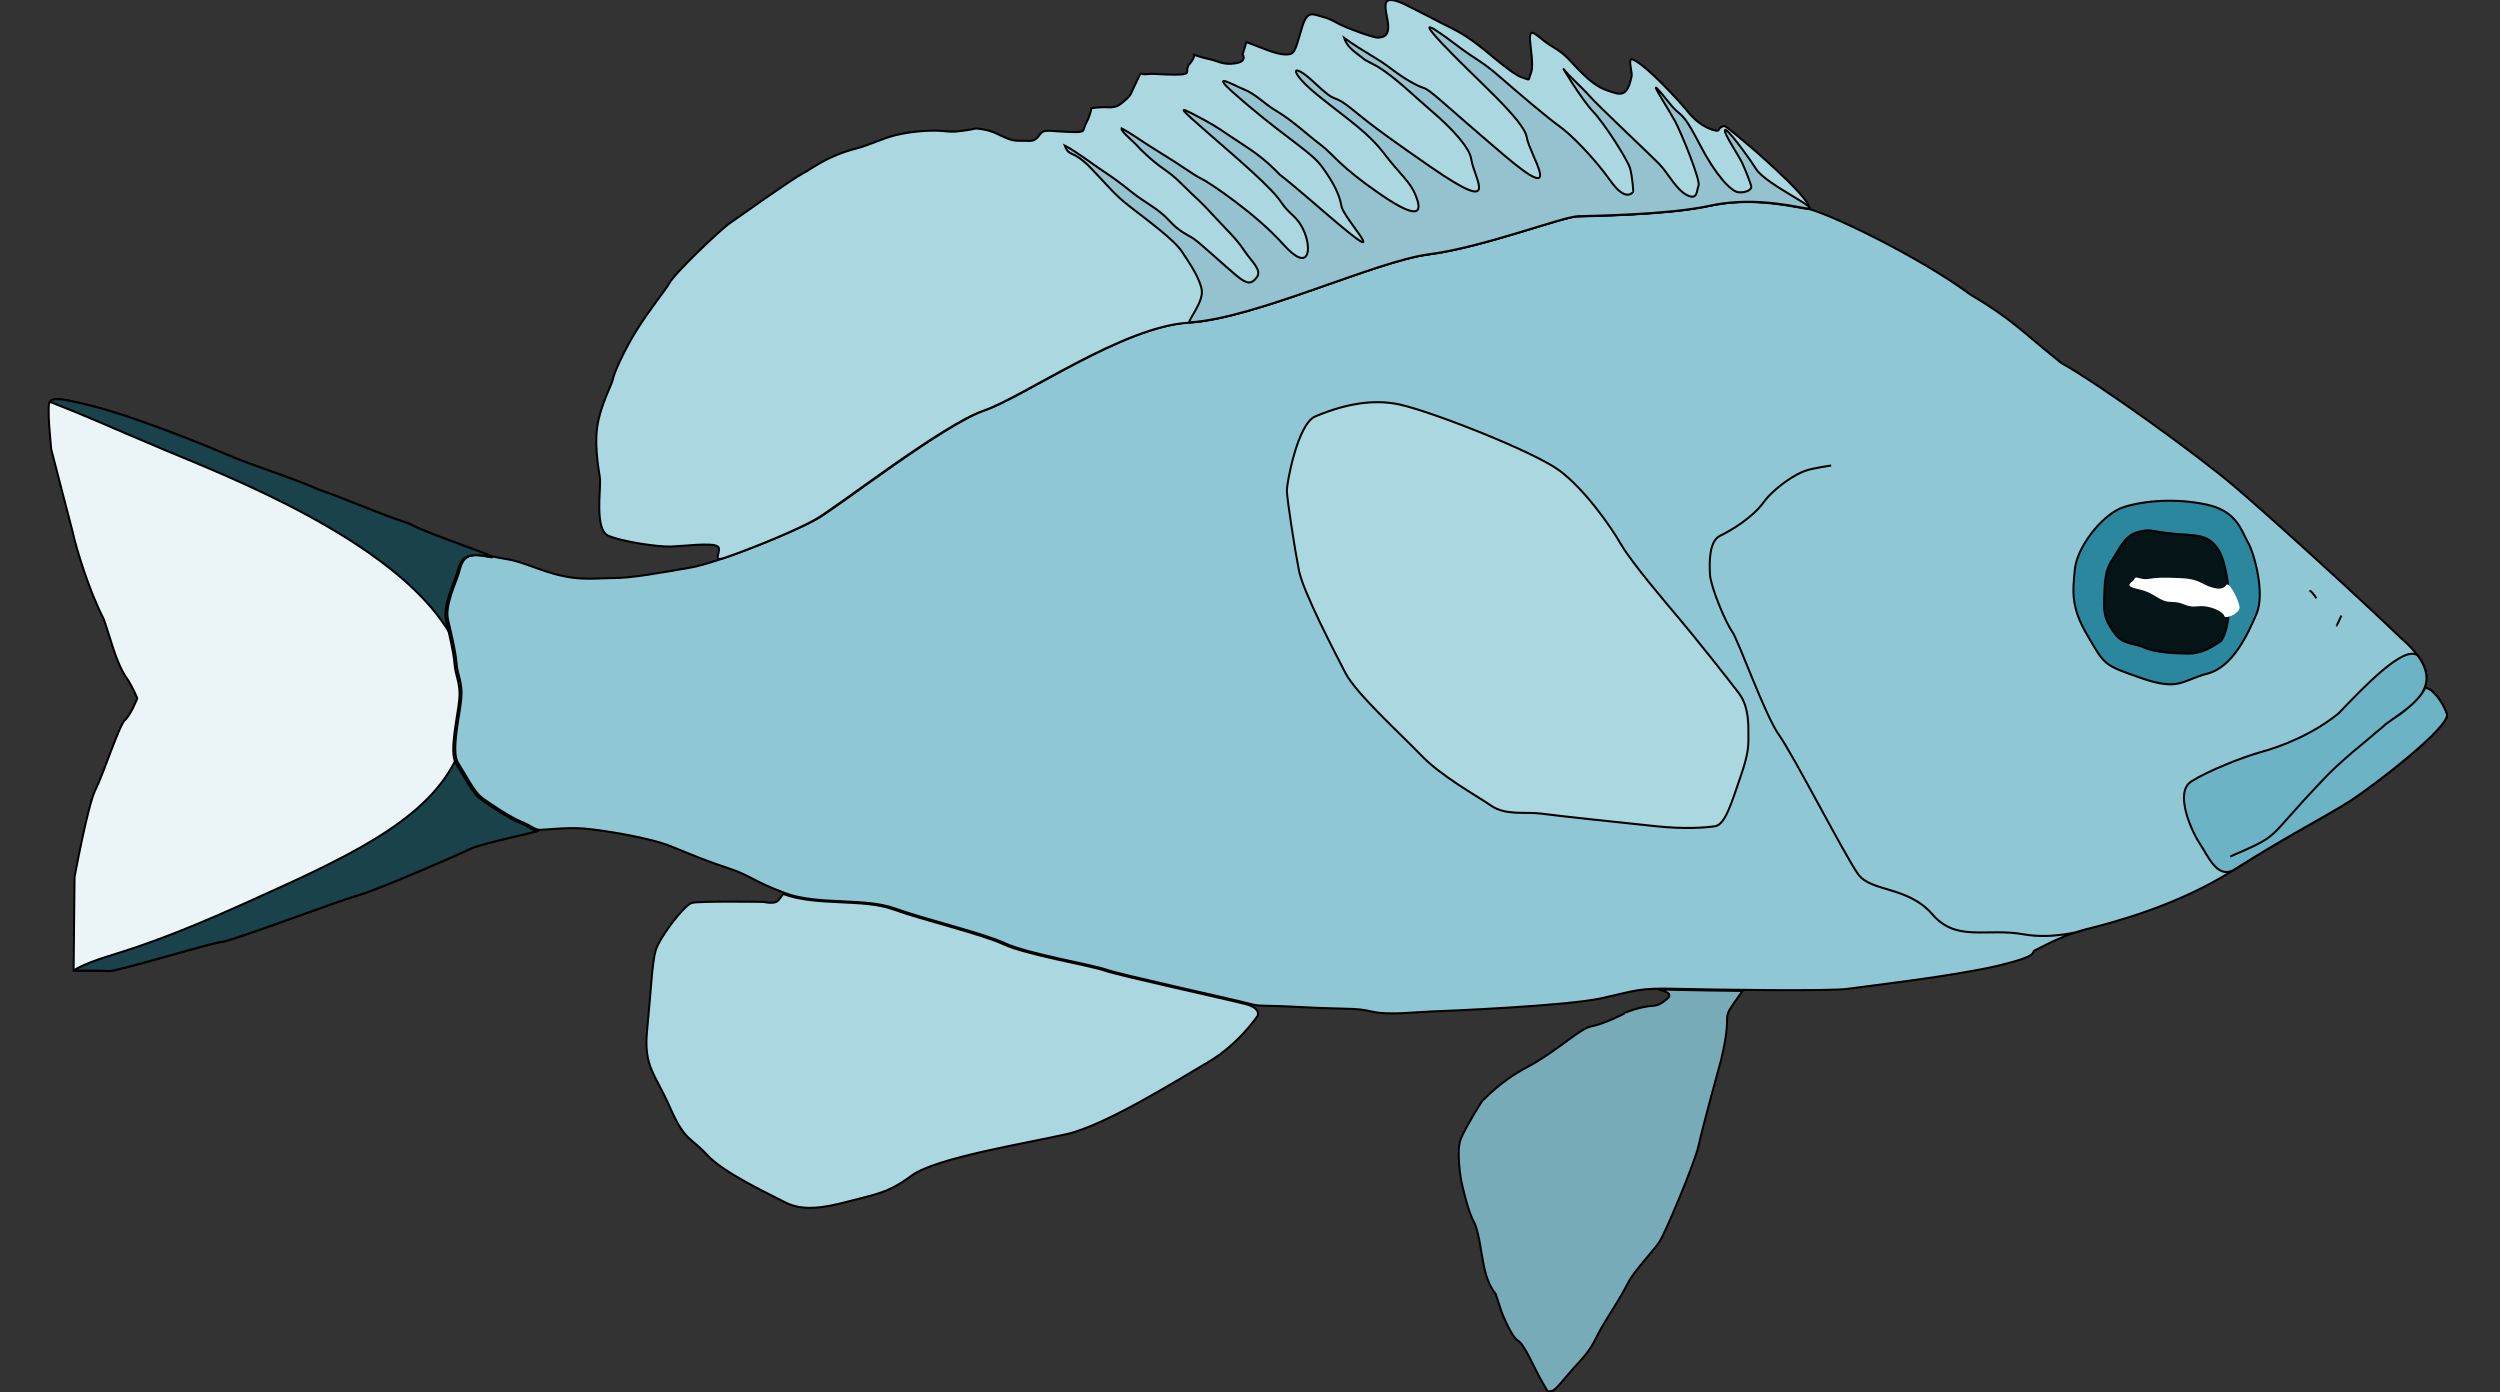 <?xml version="1.0" encoding="UTF-8"?>
<svg xmlns="http://www.w3.org/2000/svg" xmlns:xlink="http://www.w3.org/1999/xlink" width="449pt" height="250pt" viewBox="0 0 449 250" version="1.1">
<rect x="0" y="0" width="449" height="250" fill="#333333" stroke="none"/>
<g id="surface31">
<path style="fill-rule:nonzero;fill:rgb(56.078%,78.039%,83.137%);fill-opacity:1;stroke-width:1.409;stroke-linecap:butt;stroke-linejoin:miter;stroke:rgb(0%,0%,0%);stroke-opacity:1;stroke-miterlimit:4;" d="M 479.988 362 C 479.988 362 491.5 363.496 497.995 365.506 C 504.49 367.5 519.509 376.491 527.499 387.007 C 535.504 397.508 550.492 406 557.994 409.491 C 565.511 412.996 565.511 427.003 564.993 435.509 C 564.505 444.001 553.999 468.011 549.501 474.009 C 545.003 479.993 526.508 530.505 516.505 543.998 C 506.488 557.492 470.001 625.999 461.005 637.997 C 452.008 649.994 425.996 646.005 408.995 664.998 C 392.009 683.991 370.998 674.003 345.001 678.506 C 324.402 682.07 303.498 676.013 303.498 676.013 M 67.405 518.2 C 59.446 508.52 58.821 496.376 80.015 478.673 C 111.333 449.663 172.674 395.998 198 375.318 C 223.326 354.667 291.33 307.338 318.669 292.671 C 348.005 270.011 352 263.998 382.678 246.325 C 418.677 220.673 483.678 190.679 497.66 188.318 C 511.657 185.986 536.998 180.662 565.679 186.675 C 594.329 192.674 647.009 193.334 657.667 193.671 C 668.325 193.994 724.329 214.674 761.99 219.338 C 799.667 224.002 883.666 262.663 930.003 265.333 C 976.325 268.002 1045.32 315.316 1073.68 324.674 C 1101.995 333.987 1175.671 389.339 1191.345 397.992 C 1207.004 406.66 1260.325 427.663 1280.665 430.992 C 1301.005 434.336 1320.995 438.003 1335.007 438.003 C 1349.005 438.003 1360.989 440.672 1385.004 432.327 C 1409.004 423.996 1402.996 426.68 1421.324 422.999 C 1439.666 419.332 1440.673 427.663 1442.67 434.336 C 1444.668 440.995 1452.657 456.321 1450.34 466.001 C 1448.007 475.667 1445.003 487.341 1444.332 495.672 C 1443.661 503.988 1440.002 508.329 1441.008 519.329 C 1441.999 530.344 1448.342 554.998 1443.341 562.669 C 1438.325 570.325 1432.012 582 1427.331 585.681 C 1422.665 589.333 1405.68 599.996 1399.337 602.328 C 1393.009 604.674 1389.319 608.004 1386.01 608.004 C 1382.671 608.004 1368.323 606.332 1356.659 606.992 C 1344.995 607.666 1309.331 612.99 1293.321 619.326 C 1277.326 625.662 1269.001 629.006 1253.342 634.007 C 1237.667 638.994 1236.996 642.338 1214.003 650.669 C 1191.01 659.014 1157.999 653.661 1137.003 661.009 C 1115.992 668.327 1074.991 677.655 1059.332 684.681 C 1043.673 691.677 998.342 698.995 988.675 702.339 C 979.008 705.683 899.996 722.33 889.673 724.999 C 879.32 727.668 883.666 725.997 851.661 727.668 C 819.672 729.326 813.68 728.006 802.335 730.66 C 791.007 733.33 771.002 730.998 761.335 730.66 C 751.668 730.338 665.992 726.994 641.001 721.67 C 615.996 716.331 615.34 714.674 587.666 715.334 C 559.991 715.994 480.323 717.006 468.339 715.334 C 456.339 713.662 393.001 706.666 362.658 699.67 C 332.331 692.659 340.32 690.679 337.012 689.345 C 333.672 687.995 318.669 679.327 300.662 675.001 C 282.67 670.659 237.323 659.337 198 635.327 C 158.661 611.318 132.329 598.676 115.679 588.336 C 98.998 577.996 45.007 538 48.01 529.684 C 50.999 521.324 58.577 511.922 63.258 512.26 M 144.329 446.319 C 141.005 448.665 139.663 451.672 139.663 451.672 M 121.991 463.317 C 124.324 468.011 125.33 470.343 125.33 470.005 " transform="matrix(-0.256,0,0,0.266,451.749,-12.683)"/>
<path style="fill-rule:nonzero;fill:rgb(41.961%,70.196%,77.255%);fill-opacity:1;stroke-width:1.409;stroke-linecap:butt;stroke-linejoin:miter;stroke:rgb(0%,0%,0%);stroke-opacity:1;stroke-miterlimit:4;" d="M 86.495 533.497 C 80.991 530.373 67.619 521.118 63.258 512.26 C 58.577 511.922 50.999 521.324 48.01 529.684 C 45.007 538 98.998 577.996 115.679 588.336 C 132.329 598.676 158.661 611.318 198 635.327 C 209.329 640.666 215.337 625.999 221.329 617.332 C 227.336 608.664 239.321 582.66 227.336 575.326 C 215.337 567.993 190.666 558.665 177.995 555.321 C 165.34 552.006 142.667 543.998 123.989 529.332 C 106.667 511.996 77.987 482.677 68.457 490.319 C 59.537 501.979 61.306 510.808 67.405 518.2 C 73.23 525.269 82.973 531.033 91.008 536.68 C 94.5 539.994 96.757 541.241 100.66 544.673 C 101.575 545.626 124.37 562.786 136.004 575.326 C 176.394 616.114 163.327 610.658 199.998 625.999 " transform="matrix(-0.256,0,0,0.266,451.749,-12.683)"/>
<path style="fill-rule:nonzero;fill:rgb(16.863%,52.941%,61.961%);fill-opacity:1;stroke-width:1.409;stroke-linecap:butt;stroke-linejoin:miter;stroke:rgb(0%,0%,0%);stroke-opacity:1;stroke-miterlimit:4;" d="M 181.502 461.997 C 187.495 475.491 198 498.004 215.992 502.507 C 234.015 507.009 235.494 514.489 262.512 505.499 C 289.5 496.493 288.006 496.493 300.006 477.001 C 312.006 457.509 310.512 447.008 309.002 432.004 C 307.508 417 289.5 394.487 274.497 389.999 C 259.509 385.496 237.003 384 215.992 388.503 C 194.996 393.006 192.008 406.499 187.495 414.008 C 183.012 421.503 175.495 448.504 181.502 461.997 Z M 181.502 461.997 " transform="matrix(-0.256,0,0,0.266,451.749,-12.683)"/>
<path style="fill-rule:nonzero;fill:rgb(1.961%,7.843%,9.02%);fill-opacity:1;stroke-width:1.409;stroke-linecap:butt;stroke-linejoin:miter;stroke:rgb(0%,0%,0%);stroke-opacity:1;stroke-miterlimit:4;" d="M 240.007 408.009 C 223.509 409.491 215.992 408.009 208.49 418.511 C 201.004 429.012 196.674 467.321 206.493 480.507 C 213.507 485.009 220.002 488.984 229.501 488.984 C 239.001 488.984 253.516 488.001 259.996 485.009 C 266.507 482.003 275.503 483 280.992 475.491 C 286.497 468.011 289.013 464.007 288.494 452.493 C 288.006 440.995 288.006 432.987 282.99 425.991 C 277.989 418.995 274.497 409.491 264.998 406.997 C 255.514 404.504 256.49 406.499 240.007 408.009 Z M 240.007 408.009 " transform="matrix(-0.256,0,0,0.266,451.749,-12.683)"/>
<path style=" stroke:none;fill-rule:nonzero;fill:rgb(100%,100%,100%);fill-opacity:1;" d="M 399.871 105.039 C 399.359 105.703 398.719 105.969 397.051 105.434 C 395.387 104.902 394.875 103.973 391.797 103.84 C 388.727 103.703 387.32 103.703 385.91 103.973 C 384.496 104.238 383.602 103.309 383.348 103.973 C 383.09 104.637 381.043 105.172 384.117 105.836 C 387.188 106.5 387.699 108.102 390.008 108.102 C 392.316 108.102 392.441 109.168 394.746 108.898 C 397.051 108.633 399.359 109.965 399.484 110.629 C 399.617 111.297 402.223 110.184 402.223 109.121 C 402.223 108.055 400.383 104.371 399.871 105.039 Z M 399.871 105.039 "/>
<path style="fill-rule:nonzero;fill:rgb(67.059%,84.314%,88.235%);fill-opacity:1;stroke-width:1.761;stroke-linecap:butt;stroke-linejoin:miter;stroke:rgb(0%,0%,0%);stroke-opacity:1;stroke-miterlimit:4;" d="M 985.211 59.545 C 979.741 59.508 970.993 64.165 967.486 65.851 C 959.596 69.591 947.912 75.421 939.583 79.601 C 931.254 83.745 924.584 86.256 912.081 95.001 C 899.597 103.746 879.585 121.658 870.836 124.573 C 862.088 127.488 865.004 127.488 862.908 122.483 C 860.83 117.515 860.83 114.16 862.908 96.248 C 865.004 78.336 857.095 91.261 843.734 98.76 C 830.411 106.24 829.173 110.42 816.67 122.098 C 804.148 133.758 797.496 135.408 788.767 137.92 C 780.018 140.413 776.664 135.408 774.167 123.748 C 773.481 120.54 777.941 107.761 773.348 109.595 C 761.169 114.416 732.008 145.234 724.156 154.603 C 713.349 167.491 698.749 171.249 697.911 169.178 C 697.072 167.088 694.575 165.841 692.917 165.841 C 691.259 165.841 675.402 179.151 669.589 183.734 C 663.756 188.336 604.596 238.349 622.074 235.397 C 639.57 232.482 671.266 225.827 707.097 233.344 C 742.929 240.842 808.76 241.667 822.102 242.089 C 835.405 242.492 905.41 268.342 952.487 274.172 C 999.582 280.002 1104.58 328.329 1162.502 331.665 C 1220.404 335.002 1306.666 394.145 1342.079 405.842 C 1377.491 417.483 1469.586 486.673 1489.179 497.49 C 1502.787 505.043 1539.191 520.04 1568.637 529.848 C 1581.54 534.174 1569.59 522.9 1575.403 520.003 C 1581.235 517.088 1604.583 520.003 1615.828 520.406 C 1627.073 520.828 1659.15 516.245 1670.833 511.24 C 1682.498 506.235 1677.504 473.748 1677.924 464.178 C 1678.152 459.21 1683.165 439.062 1680.42 419.573 C 1677.828 401.387 1667.479 383.805 1666.659 379.167 C 1665.84 374.437 1657.206 355.499 1645.847 337.917 C 1634.201 319.877 1619.812 303.175 1617.505 298.739 C 1612.893 290.012 1572.087 252.924 1564.578 247.919 C 1557.087 242.914 1508.352 209.584 1500.424 205.844 C 1492.495 202.086 1480.011 191.251 1452.909 184.596 C 1441.53 181.773 1430.381 176.053 1418.335 173.339 C 1401.715 169.581 1384.905 169.288 1377.91 170.003 C 1365.827 171.249 1362.93 170.003 1355.84 169.178 C 1348.749 168.353 1350.827 167.088 1341.659 168.756 C 1332.492 170.406 1328.737 173.339 1321.247 176.254 C 1313.757 179.151 1310.421 177.923 1302.492 178.326 C 1294.583 178.748 1293.763 172.918 1290.409 170.846 C 1287.092 168.756 1280.403 170.406 1265.841 170.846 C 1251.242 171.249 1255.854 170.003 1252.08 163.348 C 1248.326 156.656 1247.506 150.826 1247.506 150.826 C 1247.506 150.826 1241.255 149.598 1232.907 150.001 C 1224.578 150.423 1222.081 147.508 1217.088 143.328 C 1212.094 139.166 1213.333 138.763 1207.92 128.35 C 1202.488 117.918 1206.243 122.905 1199.172 122.098 C 1192.101 121.255 1189.585 122.483 1173.747 122.483 C 1157.908 122.483 1166.656 119.605 1161.663 113.738 C 1156.65 107.908 1157.508 105.818 1157.508 105.818 C 1157.508 105.818 1149.598 108.33 1143.347 109.595 C 1137.095 110.823 1132.102 114.6 1121.257 112.913 C 1110.412 111.245 1115.006 105.415 1115.006 105.415 L 1111.651 95.001 C 1111.651 95.001 1098.348 100.006 1091.239 102.5 C 1084.168 104.993 1077.097 106.24 1072.923 104.993 C 1068.749 103.746 1067.491 97.091 1062.916 82.516 C 1058.323 67.905 1053.33 71.663 1046.259 73.331 C 1039.149 75 1036.653 76.65 1029.982 80.005 C 1023.349 83.341 1000.002 91.665 996.247 91.261 C 992.511 90.84 986.66 90.84 987.499 80.005 C 987.88 75.036 991.92 63.12 988.337 60.407 C 987.537 59.82 986.469 59.563 985.211 59.545 Z M 985.211 59.545 " transform="matrix(-0.205,0,0,0.213,451.749,-12.683)"/>
<path style="fill-rule:nonzero;fill:rgb(58.039%,76.078%,81.176%);fill-opacity:1;stroke-width:1.409;stroke-linecap:butt;stroke-linejoin:miter;stroke:rgb(0%,0%,0%);stroke-opacity:1;stroke-miterlimit:4;" d="M 921.495 243.993 C 922.501 235.999 930.003 225.498 935.492 217.505 C 940.996 209.497 959.507 196.487 971.507 187.497 C 983.491 178.506 985.504 175.001 998.998 161.493 C 1012.507 148 1014.352 154.233 1017.63 146.005 C 1011.15 148.997 998.007 158.501 991.008 163.004 C 984.01 167.506 979.496 170.498 970.5 177.494 C 961.504 184.505 952.005 188.509 944.488 196.487 C 937.001 204.495 931.497 206.006 927.014 208.998 C 922.501 212.005 904.997 227.507 897.495 233.506 C 890.009 239.49 887.005 240.003 883.01 235.002 C 878.985 230.001 886.502 224.501 892.006 216.507 C 897.495 208.499 904.997 202.002 914.511 191.999 C 923.995 182.012 923.507 183.493 935.492 171.994 C 947.492 160.51 948.498 163.502 964.508 148.498 C 969.082 143.262 978.551 136.369 977.834 134.36 C 971.232 137.498 963.99 142.998 949.489 151.49 C 935.004 159.997 927.014 165.996 921.495 168.489 C 915.99 170.997 883.01 192.498 864.5 212.503 C 846.004 232.494 844.495 215.994 849.496 204.495 C 854.512 193.011 859.498 193.495 865.994 184.006 C 872.504 174.502 895.01 155.993 916.509 137.997 C 938.008 120.001 938.008 119.488 927.014 125.002 C 915.99 130.502 911.508 133.01 902.512 139.009 C 893.5 144.993 882.004 150.992 870.507 161.992 C 858.995 172.992 883.01 151.49 833.501 192.498 C 784.008 233.506 821.989 195.505 823.499 186.998 C 824.993 178.506 829.506 170.498 837.008 160.51 C 844.495 150.508 858.004 143.996 889.49 118.505 C 920.992 93 901.002 104.484 892.006 108.004 C 883.01 111.509 878.985 116.994 868.51 122.993 C 858.004 129.006 846.995 139.009 837.999 145.506 C 828.988 152.004 825.496 159.498 796.008 178.99 C 766.504 198.497 767.51 189.007 771.505 179.489 C 775.5 170 782.01 165.996 793.492 151.49 C 805.004 137 817.507 129.49 839.494 112.492 C 861.511 95.493 858.995 88.497 842.497 103.501 C 826.015 118.505 830.498 111.01 819.992 118.505 C 809.502 126.014 808.999 128.508 759.993 161.009 C 711.003 193.495 730.504 168.489 732.502 154.996 C 733.584 147.692 745.111 135.093 759.993 122.905 C 771.612 113.401 785.517 100.084 798.005 92.721 C 799.103 92.076 805.827 88.79 806.91 88.189 C 813.634 82.924 819.321 80.152 821.639 73.273 C 807.138 83.261 798.996 86.502 789.497 93.498 C 780.013 100.509 771.002 105.496 766.001 107.006 C 760.999 108.488 754.489 115.513 709.996 152.004 C 665.504 188.509 691.501 152.502 693.499 140.49 C 695.496 128.508 729.498 101.008 752.491 77.497 C 775.5 54.001 750.006 73.009 739.5 80.489 C 729.01 87.998 725.015 88.996 712.512 99.497 C 699.994 109.998 677.992 127.994 670.505 133.01 C 663.004 137.997 646.003 154.497 635.009 169.501 C 624 184.505 619.502 177.494 618.999 177.494 C 618.496 177.494 619.502 167.008 620.997 161.493 C 622.506 155.993 639.004 131.001 647.009 122.993 C 654.999 115 670.002 90.99 667.502 94.496 C 665.001 97.986 655.487 105.994 649.006 112.99 C 642.496 120.001 606.512 152.502 600.489 158.501 C 594.497 164.485 588.504 175.998 580.987 179.489 C 573.501 182.994 574.507 176.497 572.998 172.992 C 571.503 169.501 585.013 137.498 589.495 129.49 C 594.009 121.497 606.512 103.002 601.998 107.505 C 597.5 111.993 593.002 118.505 588.504 122.509 C 584.006 126.498 582.497 126.014 571.991 145.506 C 561.501 165.013 550.492 176.996 545.003 177.494 C 539.499 178.008 535.504 175.514 536.007 173.505 C 536.495 171.51 540.002 162.49 542.502 157.504 C 545.003 152.502 555.509 137.498 554.487 135.504 C 553.511 133.494 539.499 151.49 532.5 161.992 C 525.501 172.493 483.678 190.679 497.66 188.318 C 511.657 185.986 536.998 180.662 565.679 186.675 C 594.329 192.674 647.009 193.334 657.667 193.671 C 668.325 193.994 724.329 214.674 761.99 219.338 C 799.667 224.002 883.666 262.663 930.003 265.333 C 932.336 265.479 920.504 252.001 921.495 243.993 Z M 921.495 243.993 " transform="matrix(-0.256,0,0,0.266,451.749,-12.683)"/>
<path style="fill-rule:nonzero;fill:rgb(47.059%,67.059%,72.157%);fill-opacity:1;stroke-width:1.761;stroke-linecap:round;stroke-linejoin:round;stroke:rgb(0%,0%,0%);stroke-opacity:1;stroke-miterlimit:4;" d="M 749.562 893.781 C 747.694 893.8 743.234 893.965 734.581 894.166 C 721.754 894.46 699.988 894.826 676.946 895.065 C 699.988 925.846 683.75 904.58 695.833 953.328 C 695.833 953.328 712.091 1009.996 715.407 1025.011 C 718.743 1039.989 744.587 1098.747 749.581 1106.245 C 754.574 1113.762 772.09 1131.252 777.083 1140.84 C 782.096 1150.41 790.006 1162.51 798.335 1175.398 C 806.644 1188.342 806.644 1194.153 820.424 1208.343 C 834.166 1222.497 840.837 1232.506 844.592 1232.506 C 848.346 1232.506 846.231 1235.421 852.901 1224.165 C 859.591 1212.908 867.901 1193.328 873.752 1189.992 C 879.585 1186.673 887.913 1166.25 887.913 1166.25 L 893.345 1150.41 C 893.345 1150.41 899.997 1143.755 903.332 1128.337 C 906.668 1112.9 907.907 1097.5 912.9 1088.737 C 917.913 1079.992 923.326 1055.829 923.326 1055.829 C 923.326 1055.829 928.338 1029.997 923.764 1019.584 C 919.152 1009.152 905.41 987.923 904.991 987.923 C 904.59 987.923 890.849 972.083 865.404 959.158 C 839.998 946.251 819.605 926.671 809.58 924.984 C 799.592 923.334 780.018 914.15 780.018 913.746 C 780.018 913.325 767.496 908.338 754.574 907.495 C 748.761 907.495 741.652 900.418 741.652 900.418 C 737.859 894.991 755.222 893.726 749.562 893.781 Z M 749.562 893.781 " transform="matrix(-0.205,0,0,0.213,451.749,-12.683)"/>
<path style="fill-rule:nonzero;fill:rgb(67.059%,84.314%,88.235%);fill-opacity:1;stroke-width:1.761;stroke-linecap:round;stroke-linejoin:round;stroke:rgb(0%,0%,0%);stroke-opacity:1;stroke-miterlimit:4;" d="M 1517.482 813.335 C 1488.759 823.767 1447.496 817.075 1421.251 826.26 C 1394.987 835.408 1343.756 847.068 1324.163 855.85 C 1304.589 864.595 1247.926 873.743 1235.842 877.923 C 1223.758 882.103 1124.993 902.911 1112.09 906.248 C 1099.148 909.585 1101.664 915.836 1101.664 915.836 C 1101.664 915.836 1118.322 939.999 1144.986 954.996 C 1171.65 969.993 1235.003 1008.346 1269.158 1015.826 C 1303.331 1023.324 1384.162 1035.846 1405.013 1050.824 C 1425.826 1065.839 1437.49 1066.664 1460.018 1072.494 C 1482.508 1078.342 1500.824 1080.854 1515.843 1073.337 C 1530.843 1065.839 1569.99 1048.331 1584.152 1033.334 C 1598.332 1018.337 1603.325 1022.499 1616.667 993.331 C 1629.989 964.163 1639.995 959.158 1636.66 927.496 C 1633.344 895.853 1632.486 871.653 1629.17 860.836 C 1625.853 849.983 1604.145 822.502 1597.512 820.852 C 1590.841 819.165 1535.398 819.99 1535.398 819.99 C 1520.836 822.502 1522.094 818.34 1517.482 813.335 Z M 1517.482 813.335 " transform="matrix(-0.205,0,0,0.213,451.749,-12.683)"/>
<path style="fill-rule:nonzero;fill:rgb(67.059%,84.314%,88.235%);fill-opacity:1;stroke-width:1.761;stroke-linecap:round;stroke-linejoin:round;stroke:rgb(0%,0%,0%);stroke-opacity:1;stroke-miterlimit:4;" d="M 996.571 398.655 C 990.319 398.673 983.915 399.278 977.511 400.617 C 948.141 406.868 859.363 440.62 837.501 456.258 C 815.64 471.878 793.131 502.495 783.735 518.133 C 774.377 533.753 745.006 566.881 731.875 581.878 C 718.743 596.874 688.743 633.137 679.995 644.376 C 671.247 655.632 671.876 671.876 671.876 679.374 C 671.876 686.89 671.247 693.747 678.756 714.372 C 686.246 735.015 691.888 754.999 701.246 756.245 C 710.623 757.492 727.51 758.739 752.497 756.245 C 777.484 753.752 838.74 747.5 853.13 745.612 C 867.501 743.76 884.387 747.5 897.5 738.755 C 910.632 730.01 940.632 714.372 958.738 696.24 C 976.863 678.109 1015.63 644.376 1024.988 626.867 C 1034.366 609.377 1061.887 558.759 1065.642 540.628 C 1069.378 522.496 1076.239 479.358 1076.239 473.125 C 1076.239 466.873 1066.881 416.878 1051.252 410.627 C 1039.035 405.75 1018.832 398.582 996.571 398.655 Z M 996.571 398.655 " transform="matrix(-0.205,0,0,0.213,451.749,-12.683)"/>
<path style="fill-rule:nonzero;fill:rgb(92.157%,96.078%,97.255%);fill-opacity:1;stroke-width:1.761;stroke-linecap:round;stroke-linejoin:round;stroke:rgb(0%,0%,0%);stroke-opacity:1;stroke-miterlimit:4;" d="M 2153.874 396.07 C 2149.147 396.07 2140.38 397.61 2122.102 402.083 C 2089.586 409.985 2035.401 430.408 2005.84 442.508 C 1976.26 454.571 1952.912 460.401 1924.17 472.501 C 1900.003 480.421 1871.662 492.906 1845.836 500.845 C 1827.082 510.836 1753.742 533.349 1776.651 528.748 C 1799.579 524.165 1800.837 534.578 1803.334 542.919 C 1805.831 551.243 1815.818 570.401 1812.921 582.501 C 1810.005 594.583 1806.25 609.157 1805.412 619.589 C 1804.573 629.984 1799.999 635.411 1801.257 649.161 C 1802.495 662.929 1810.424 693.747 1804.173 703.335 C 1797.921 712.905 1790.012 727.499 1784.16 732.1 C 1778.328 736.665 1757.096 749.994 1749.167 752.909 C 1741.258 755.842 1736.645 760.004 1732.51 760.004 C 1728.336 760.004 1780.844 770.417 1790.831 774.982 C 1800.837 779.583 1870.823 809.155 1890.416 814.582 C 1910.009 819.99 1999.988 852.898 2009.594 853.76 C 2019.162 854.585 2101.251 878.748 2108.322 878.326 C 2115.412 877.923 2139.16 877.923 2139.16 877.923 L 2138.34 799.163 C 2138.34 799.163 2126.657 737.93 2120.005 725.409 C 2113.334 712.905 2099.154 670.849 2094.161 666.669 C 2089.148 662.507 2083.335 648.317 2083.335 648.317 C 2083.335 648.317 2087.09 639.591 2092.083 632.074 C 2102.089 619.149 2107.502 594.986 2112.915 581.236 C 2125.837 557.091 2137.082 521.25 2140.017 507.921 C 2140.017 507.921 2158.753 438.75 2158.753 438.328 C 2158.753 437.925 2162.908 401.24 2160.011 398.325 C 2158.734 397.06 2157.533 396.107 2153.874 396.07 Z M 2153.874 396.07 " transform="matrix(-0.205,0,0,0.213,451.749,-12.683)"/>
<path style="fill-rule:nonzero;fill:rgb(9.804%,25.882%,29.02%);fill-opacity:1;stroke-width:1.761;stroke-linecap:round;stroke-linejoin:round;stroke:rgb(0%,0%,0%);stroke-opacity:1;stroke-miterlimit:4;" d="M 2153.874 396.07 C 2149.147 396.07 2140.38 397.61 2122.102 402.083 C 2089.586 409.985 2035.401 430.408 2005.84 442.508 C 1976.26 454.571 1952.912 460.401 1924.17 472.501 C 1900.003 480.421 1871.662 492.906 1845.836 500.845 C 1827.082 510.836 1753.742 533.349 1776.651 528.748 C 1799.579 524.165 1800.837 534.578 1803.334 542.919 C 1805.831 551.243 1815.818 570.401 1812.921 582.501 C 1812.178 585.526 1811.377 588.753 1810.596 591.979 C 1859.197 514.741 2006.793 460.218 2058.348 439.392 C 2109.885 418.547 2124.084 411.818 2160.011 398.325 C 2158.734 397.06 2157.533 396.107 2153.874 396.07 Z M 1805.107 701.484 C 1804.84 702.144 1804.516 702.785 1804.173 703.335 C 1797.921 712.905 1790.012 727.499 1784.16 732.1 C 1778.328 736.665 1757.096 749.994 1749.167 752.909 C 1741.258 755.842 1736.645 760.004 1732.51 760.004 C 1728.336 760.004 1780.844 770.417 1790.831 774.982 C 1800.837 779.583 1870.823 809.155 1890.416 814.582 C 1910.009 819.99 1999.988 852.898 2009.594 853.76 C 2019.162 854.585 2101.251 878.748 2108.322 878.326 C 2115.412 877.923 2139.16 877.923 2139.16 877.923 C 2139.16 877.923 2132.337 872.845 2109.446 866.006 C 2086.594 859.168 2054.041 849.396 1989.106 821.182 C 1904.692 784.515 1832.476 753.917 1805.107 701.484 Z M 1805.107 701.484 " transform="matrix(-0.205,0,0,0.213,451.749,-12.683)"/>
</g>
</svg>
